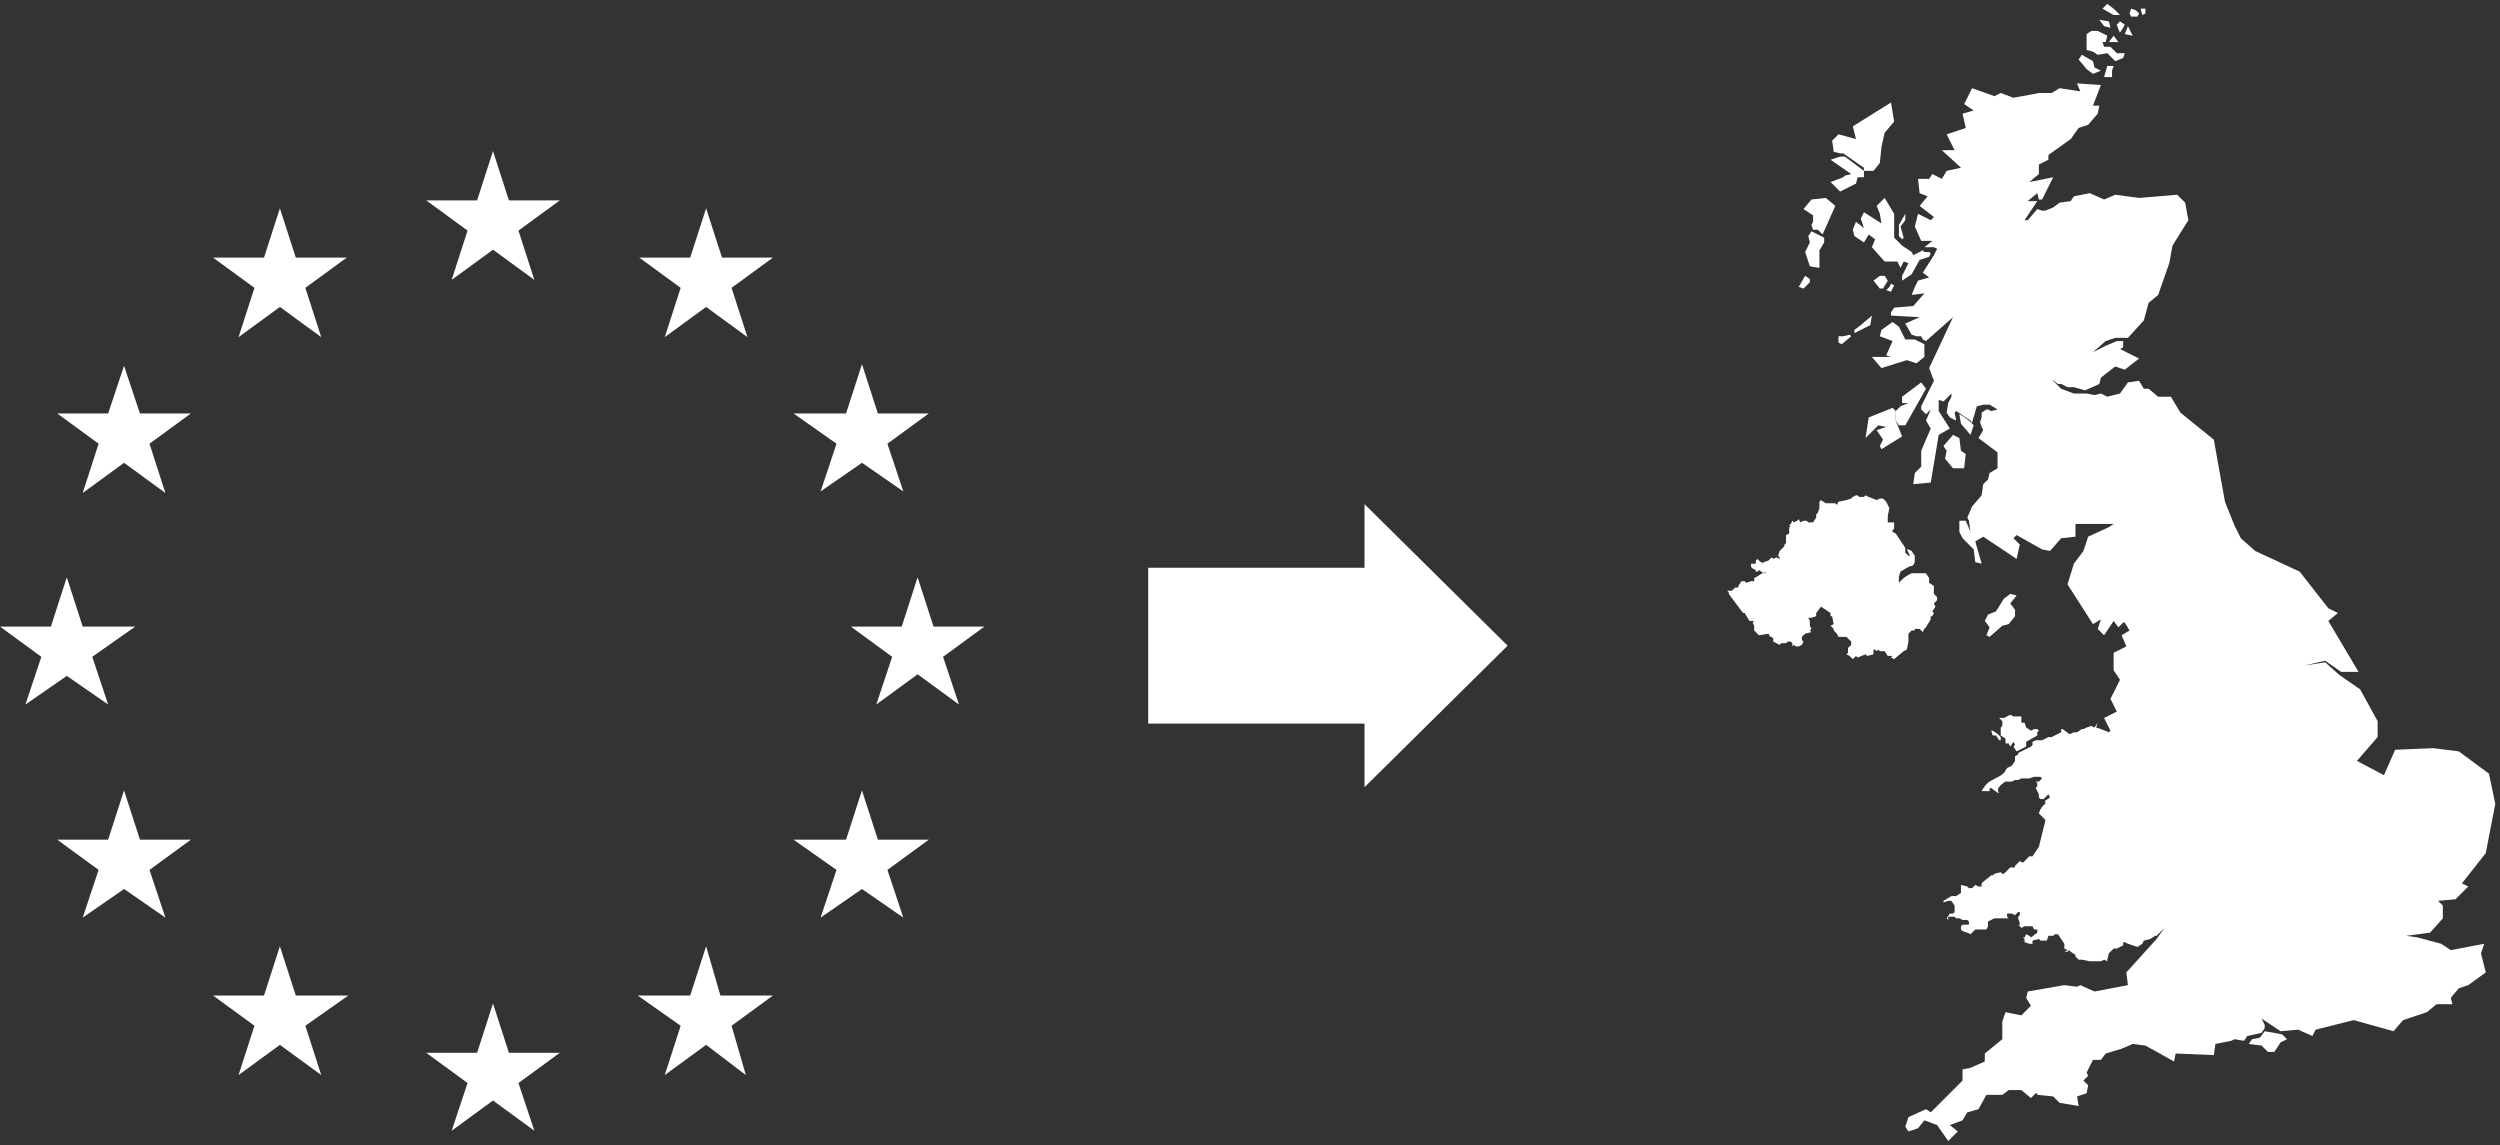 <?xml version="1.0" encoding="utf-8"?>
<!-- Generator: Adobe Illustrator 19.1.0, SVG Export Plug-In . SVG Version: 6.00 Build 0)  -->
<svg version="1.1" id="Layer_1" xmlns="http://www.w3.org/2000/svg" xmlns:xlink="http://www.w3.org/1999/xlink" x="0px" y="0px"
	 viewBox="0 0 157.2 72" style="enable-background:new 0 0 157.2 72;" xml:space="preserve">
<rect x="0" y="0" width="157.2" height="72" fill="#333333" stroke="none"/>
<style type="text/css">
	.st0{fill:#FFFFFF;}
	.st1{fill:#fff;stroke-width:0.5;stroke-linejoin:round;}
</style>
<path class="st0" d="M31,41.5"/>
<path class="st0" d="M31,40.6"/>
<polyline class="st0" points="28.4,17.6 31,15.7 33.6,17.6 32.6,14.5 35.2,12.6 32,12.6 31,9.5 30,12.6 26.8,12.6 29.4,14.5 
	28.4,17.6 "/>
<polyline class="st0" points="15,21.2 17.6,19.3 20.2,21.2 19.2,18.1 21.8,16.2 18.6,16.2 17.6,13.1 16.6,16.2 13.4,16.2 16,18.1 
	15,21.2 "/>
<polyline class="st0" points="7.8,23 6.8,26 3.6,26 6.2,27.9 5.2,31 7.8,29.1 10.4,31 9.4,27.9 12,26 8.8,26 7.8,23 "/>
<polyline class="st0" points="4.2,42.5 6.8,44.3 5.8,41.3 8.5,39.4 5.2,39.4 4.2,36.3 3.2,39.4 0,39.4 2.6,41.3 1.6,44.3 4.2,42.5 
	"/>
<polyline class="st0" points="8.8,52.8 7.8,49.7 6.8,52.8 3.6,52.8 6.2,54.7 5.2,57.7 7.8,55.9 10.4,57.7 9.4,54.7 12,52.8 
	8.8,52.8 "/>
<polyline class="st0" points="18.6,62.6 17.6,59.5 16.6,62.6 13.4,62.6 16,64.5 15,67.6 17.6,65.7 20.2,67.6 19.2,64.5 21.9,62.6 
	18.6,62.6 "/>
<polyline class="st0" points="32,66.2 31,63.1 30,66.2 26.8,66.2 29.4,68.1 28.4,71.1 31,69.2 33.6,71.1 32.6,68.1 35.2,66.2 
	32,66.2 "/>
<polyline class="st0" points="45.3,62.6 44.4,59.5 43.4,62.6 40.1,62.6 42.8,64.5 41.8,67.6 44.4,65.7 46.9,67.6 46,64.5 48.6,62.6 
	45.3,62.6 "/>
<polyline class="st0" points="55.2,52.8 54.2,49.7 53.2,52.8 49.9,52.8 52.6,54.7 51.6,57.7 54.2,55.9 56.8,57.7 55.8,54.7 
	58.4,52.8 55.2,52.8 "/>
<polyline class="st0" points="61.9,39.4 58.7,39.4 57.7,36.3 56.7,39.4 53.5,39.4 56.1,41.3 55.1,44.3 57.7,42.4 60.3,44.3 
	59.3,41.3 61.9,39.4 "/>
<polyline class="st0" points="51.6,30.9 54.2,29.1 56.8,30.9 55.8,27.9 58.4,26 55.2,26 54.2,22.9 53.2,26 49.9,26 52.6,27.9 
	51.6,30.9 "/>
<polyline class="st0" points="44.4,13.1 43.4,16.2 40.2,16.2 42.8,18.1 41.8,21.2 44.4,19.3 47,21.2 46,18.1 48.6,16.2 45.4,16.2 
	44.4,13.1 "/>
<g>
	<rect x="72.2" y="35.7" class="st0" width="14.8" height="9.8"/>
	<g>
		<polygon class="st0" points="85.8,31.7 85.8,49.5 94.8,40.6 		"/>
	</g>
</g>
<g id="layer1" >
	<g id="g10621">
	</g>
	<g id="g10134" transform="matrix(0.904,0,0,0.904,15.61,49.361)">
	</g>
	<g id="g9510" transform="translate(16.805,4.745)">
		<path id="path8766" class="st1" d="M108,34.3l0.2-0.4l0.5-0.2l0.5-0.8l0.4-0.3l0.4,0.1l-0.4,0.5l0.3,0.4l0,0.4l-0.4,0.5l-0.4,0.1
			l-0.8,0.7l-0.2-0.1l0.2-0.5L108,34.3z"/>
		<g id="g9251" transform="translate(-22,59)">
			
				<path id="path6821"  class="st1" d="
				M128.2-37.3l-0.4-0.2l-0.2-0.3l0.1-0.6l0.2-0.4l0-0.2l-0.5,0.5l-0.3-0.1l0,0.7l0.7,1.1l-0.7,0.4l-0.5,3l-1.1,0.1l0.1-0.7l0.4-0.4
				l0-1l0.6-1.4l-0.3-0.5l0.3-0.7l-0.3,0.3L126-38l0-0.2l0.8-1.6l-0.3-0.8l1.5-3.2l-1.7,1.5l-0.2-0.1l-0.1-0.2l-0.3,0l-0.3-0.1
				l-0.4-0.7l0.9-0.4l-1.8-0.1l0-0.2l0.2-0.3l1.2-0.1l0.7-0.8l-0.8,0.1l0.2-0.5l0.2-0.4l0.7-0.2l-0.4-0.3l0.7-1.1l0,0l0.2-0.4
				l-0.2-0.1l-0.3,0l-0.1,0l-0.2,0l0.5-0.4l-0.7,0l-0.4-0.9l0.2-0.8l0.8,0.4l0.2-0.2l-0.9-0.7l0.5-0.6l-0.5-0.2l-0.1-0.9l0.7,0
				l0.2-0.3l0.6,0.3l0.3-0.5l0.9-0.2l-1.2-1.1l0.8,0l-0.5-1l1.2-0.4l-0.2-0.9l0.7-0.2l-0.6-0.4l0.5-1l1.4,0.5l0.4-0.2l0.8,0.3
				l1.1-0.2l0.5-0.1l0.8,0l0.5-0.3L136-58l-0.2-0.5l1.5,0.1l-0.5,1.3l0.4,0l-0.1,0.5l-0.6,0.7l-0.6,0.2l-0.5,0.7l-1.4,1l0,0.3
				l-0.6,0.3l0,0.6l-0.6,0.5l1.5-0.3l-0.7,1.4l-0.2,0l-0.1-0.4l-0.6,0.5l0.6,0l-0.8,1.2l0.2,0l0.6-0.7l0.3,0.1l0.2,0l0.5-0.2
				l0.4-0.3l0.7-0.1l0.2-0.3l1-0.2l0.9,0.4l0.7-0.3l1.5,0.2l2.4-0.2l0.5,0.5l0.2,1.1l-1,1.6l-0.2,1.1l-0.7,2l-0.6,0.5l-0.3,1.1
				l-1,1.1l-0.8,0l-0.6,0.2l-0.8,0.7l0.8-0.4l0.7-0.3l0.4,0l0,0.4l-0.2,0.1l1.2,0.6l-0.9,0.7l-0.6-0.2l-0.9,0.7l-0.1,0.4l-0.9,0.4
				l-0.7-0.2l-0.4,0l-0.4-0.2l-0.2,0l-0.4-0.3l0.6,0.6l0.8,0.3l0.8,0l0.5,0.1l0.4-0.1l0.4,0.2l0.8-0.2l0.5-0.7l0.7-0.1l0.3,0.5
				l0.3,0l0.6,0.5l0.8,0l0.6,1l2.1,1.7l0.7,3.9l0.6,1.5l0.4,0.8l0.9,0.8l2.8,1.3l1.8,2.3l0.6,0.3l-0.6,0.5l1.9,3.2l-1.1,0l-1-0.7
				l-1.3,0.3l1.3-0.2l0.9,0.8l1.3,0.9l1.1,2l0,1l-1.3,1.5l1.7,0.9l0.7-1.6l2.4-0.1l1.6,0.2l1.9,1.4l0.4,1.9l-0.6,3.1L160-8.2
				l0.4,0.2l-0.8,0.8l-1.1,0.1l0.3,0.3l0,0.8L158-5.1l-1.5,0.2l0.7,0.1l1.5,0.4l0.6,0.4l2.1-0.4l-0.2,0.6l0.3,1.2l-1.1,0.8l-0.6,0.2
				L159.3-1l0.1,0.4l-0.9,0l-0.1,0l-0.6,0.5l-1.5,0.5l-0.6,0.7l-2.5-0.7L150.8,1l-0.2,0.4l-0.9-0.4l-1.1,0.1l-1.2-0.8l0.2,0.4l0,0.2
				l-0.2,0.3l-0.9,0.2l-0.2,0.3l-0.6-0.1l-0.2,0.1l-1,0.2l-0.1,0.7L142,2.5L141.9,3l-1.8-1l-0.8-0.1l-0.7,0.3l-1,0.3l-0.3,0.4
				l-0.5,0l-0.4,0.8l0.1,0.2l-0.3,0.3l0.3,0.3l-0.1,0.5l-0.6,0.2l0.1,0.6l-1.2-0.2l-0.4-0.4l-1-0.1L133.3,5l-0.1,0l-0.3,0.3
				l-0.6-0.5l-0.8,0l-0.4,0.3l-1,0L129.6,6l-0.7,0.2l-0.3,0.5l-0.8,0.3l0.5,0.4L127.7,8L127,7l-0.8-0.3l-0.4,0.5l-0.6,0.2l-0.2-0.3
				l0.2-0.6l1.1-0.5c0,0,0.3,0.2,0.3,0.2c0,0,2-2,2-2l0-0.7l0.5-0.1l0.9-0.4l0-0.5l1.1-0.9l0-1.1l0.2-0.6l1,0.2l0.6-0.6l-0.3-0.5
				l0.1-0.4l2.3-0.4l0.8,0.1l0.2-0.1l0.9,0.4l2.1-0.4l-0.1-0.8l1.9-2.1l0.5-0.7l-0.5,0.5l-0.1,0l-0.3,0.2l-0.4,0.1l-0.1,0.2
				l-0.3,0.2L139-4.4l-0.2-0.1l-0.1,0l0,0.2l-0.4,0.2l-0.2,0l-0.3,0.3l-0.1,0.4l0,0.1l-0.2-0.1l-0.2,0.1l-0.7,0l-0.5-0.1l-0.2,0
				l-0.2-0.2l0-0.1l-0.3-0.2l-0.1-0.1l-0.1,0.1l-0.2,0L135.2-4L135-4.1l0-0.3L134.6-5l-0.2,0l-0.1,0.1l-0.3,0l-0.1,0.3l-0.4,0
				l-0.1-0.1L133-4.6l0,0.2l-0.2,0l-0.3-0.1l0-0.2l-0.1-0.1l0.1,0l0.1-0.2l0.2,0.1l0.1,0.1l0.4-0.3l0-0.2l-0.1,0l-0.1,0l-0.1-0.2
				l-0.5,0l-0.2,0.1l-0.2-0.2l0.1,0l0-0.1L132.1-6l0-0.1l0.1-0.1l0-0.2l-0.1,0l-0.2,0.2l-0.2-0.1l-0.2,0l-0.1,0l0,0.2l0.1,0.1
				l-0.1,0L131-6l-0.4,0l-0.4,0.2l0,0.2l0,0.1l-0.1,0.2L130-5.3l-0.6,0L129.1-5l-0.2-0.1l-0.3-0.1l-0.1-0.1l0-0.2l0.1-0.1l0.1,0
				l0.1,0l0.2,0l0-0.2l-0.1-0.1l-0.3,0l-0.2-0.1l-0.2,0l-0.1-0.1l-0.1,0l-0.1,0l-0.1,0l-0.1,0l0,0.2l-0.1-0.1l0.2-0.3l0.2,0l0.1-0.1
				l0-0.4l-0.2-0.3l-0.2,0L127.4-7l0-0.1l0.5-0.3l0.3,0l0.3-0.2l0-0.4l0-0.1l0.4,0.1l0.1,0.1l0.2,0l0.2-0.2l0.2,0.1l0.2,0l0-0.2
				l0.1-0.1l0.5-0.4l0.1,0l0.1-0.1l0.4-0.1l0.1,0.1l0.1,0l0.1-0.1l0.3-0.3l0.3,0l0-0.1l0.3-0.3l0.2,0.1l0.4-0.4l0.2,0l0.4-0.6
				l0.4-1.6l0-0.1l-0.4-0.4c0,0,0.1-0.4,0.4-0.6c0-0.1,0-0.2,0-0.2l0.3-0.2l-0.1-0.2l-0.3,0.3l-0.2,0l-0.1-0.1l0-0.2l-0.1-0.2
				l-0.1-0.2l0.1-0.1l0-0.2l-0.1-0.1l0.2,0l0.2-0.2l-0.1-0.1l-0.4,0l-0.3,0.1l-0.2,0l-0.3,0l-0.2,0.1l-0.2,0l-0.2,0.1l-0.4,0
				c0,0-0.7,0.4-0.4,0.7c-0.1,0-0.1,0-0.1,0l-0.4-0.3c0,0-0.1,0-0.1,0.1c0,0.1,0,0.1,0,0.1l-0.5,0c0,0,0.2-0.4,0.5-0.6
				c0.3-0.2,0.9-0.4,1-0.7c0.1-0.2,0.2-0.2,0.2-0.2l0.2-0.1l0.2-0.3l0-0.3l0.2-0.1l0-0.1l0.8-0.4l0.1-0.1l0-0.2l0.2-0.1l0.4,0
				l0.4-0.2l0.2,0l0.6-0.3l0-0.2l0.1,0l0.4,0.3l0.1,0l0.2-0.1l0.2,0l0.3-0.2l0.1,0l0.2-0.1l0.3-0.1l0.2,0.1l0.2-0.3L137-18l0.3,0.1
				l0.5,0.2l0.1-0.1l-0.4-0.8l0.8-0.4l-0.4-0.8l0.6-1.2l-0.4-0.6l0-1.1l0.8-0.4l-0.3-0.7l0.5-0.3l-0.3-0.5l-0.1,0l-0.3,0.3l-0.3-0.4
				l-0.6,0.9l-0.4-0.4l0.2-0.6l-0.5,0.3l-1.6-2.5l0.4-1.3l0.6-0.8l0.3-0.9l1.3-0.6l0.3-0.2l-2.4,0l0,0.8l-0.9,0.1l-0.7,0.8l-0.5-0.1
				l-1.6-0.9l-0.2,0.2l0.4,0.4l-0.2,0.9l-2.1-1.4l-0.5,0.3l0.4,1.4l-0.4-0.1l-0.1-0.8l-0.7-0.7l-0.2-0.4l0-0.7l0.4,0l0.3,0.7
				l-0.1-0.7l-0.1-0.2l0.3-0.7l0.6-0.7l0.1-0.7l0.3-0.3l0.1-0.4l0.5-0.3l0-1l-1.2-0.9l0.3-0.5l-0.1-0.2l-0.1-0.3l0.1-0.3l0-0.3
				l0.3-0.2l0.1,0l0.2,0.1l0.4-0.1l-0.5-0.3l-0.4,0l-0.4,0.1l-0.3,1l0,0.1l-0.1-0.2l-0.9-0.6l-0.1,0.1L128.2-37.3z"/>
			<path id="path6763" class="st1" d="M126.5-47.6l-0.3,0.1l-0.3,0.1l-0.5,0.9l-0.6,0.4l0-0.3l0.4-0.8l-0.3-0.1l-0.2,0.4l-0.2-0.4
				l-0.8,0l-0.8-0.9l0.2-0.5l-0.4-0.3l-0.3,0.5l-0.6-0.4l-0.1-0.4l0.2-0.5l0.5,0.4l-0.2-0.6l0.2-0.4l1.1,0.7l-0.1-0.6l-0.2-0.5
				l0.5-0.5l0.6,1l0,1.5l0.5,0.5l0.6,0.4l0.1,0.2l0.6-0.3l0.1,0.1l0.3,0l0.1,0.1L126.5-47.6z"/>
			<path id="path6197" class="st1" d="M129.1-37.2c0.2,0.2,0.2,0.2,0.2,0.2l-0.2,0.6l-0.6-0.7l-0.1-0.6
				C128.6-37.6,128.9-37.4,129.1-37.2z"/>
			<path id="path6753" class="st1" d="M132-16.5l0.6-0.3l0-0.2l0-0.1l0.7-0.4l0-0.2l0.1-0.1l-0.1-0.1l-0.2,0l-0.2,0.1l-0.3-0.2
				l-0.1-0.3l-0.2,0l0-0.4l-0.5,0l-0.2-0.1l-0.4,0.2l-0.3,0l0.2,0.2l0,0.3l-0.1,0.1l0,0.5l0.3,0.2l0,0.3l0.2,0l0.1,0.2l0.2-0.3
				l0.1,0.2l-0.1,0.1L132-16.5z"/>
			<path id="path6755" class="st1" d="M130.4-17.8l0.1,0.3l0.2,0l0.2,0.3l0.1,0l0-0.2l-0.2-0.2l-0.3-0.2L130.4-17.8z"/>
			<path id="path6827" class="st1" d="M120.9-51.7l-0.6-0.6l0.8-0.3l0.1-0.1l0.4-0.1l-1.3-0.9l0.6-0.2l0.3,0l1.2,0.9l0,0.4l-0.4,0
				l-0.1,0.4L120.9-51.7z"/>
			<path id="path6829" class="st1" d="M124.1-57.3l-2.4,1.5l0.2,0.8l-1.1-0.3l-0.4,0.4l0.1,0.7l0.4,0.1l0.2,0l1,0.7l0.3,0.2l0,0.2
				L123-53l0.4-0.5l0.1-1l0.2-0.9l0.6-0.7L124.1-57.3z"/>
			<path id="path6831" class="st1" d="M120.6-50.8l-0.6-0.5l-0.9,0.1l-0.5,0.6l0.6,0.4l0,0.4l-0.1,0.2l0.1,0.3l0.3,0l0.3,0.3
				L120.6-50.8z"/>
			<path id="path6833" class="st1" d="M119.1-49.2l-0.2,0.3l0.1,0.4l-0.3,0.6L119-47l0.6,0.1l0-1.1l0.3-0.5l0-0.3L119.1-49.2z"/>
			<path id="path6835" class="st1" d="M118.7-46.4l0.3,0.2l0,0.2l-0.4,0.4l-0.3-0.1L118.7-46.4z"/>
			<path id="path6837" class="st1" d="M123-46.1l0.4-0.3l0.3,0l0.2,0.3l-0.3,0.5l-0.2,0L123-46.1z"/>
			<path id="path6839" class="st1" d="M124.1-45.9l0.2,0.1l-0.2,0.4l-0.3-0.1l0.2-0.2L124.1-45.9z"/>
			<path id="path6841" class="st1" d="M122.9-43.9l-0.1,0.6l-1,0.5l0-0.2l0.4-0.3L122.9-43.9z"/>
			<path id="path6843" class="st1" d="M121.5-42.7l0.1,0.1l-0.6,0.5l-0.2-0.1l0-0.4l0.3,0L121.5-42.7z"/>
			<path id="path6845" class="st1" d="M124.2-38.1l-1.5,0.6l-0.2,1.3l0.8-0.8l0.5,0.1l-0.6,0.2l0.2,0.3l0.2,0.3l-0.2,0.4l0.1,0.2
				l1.3-0.8l-0.4-1l0-0.6L124.2-38.1z"/>
			<path id="path6847" class="st1" d="M126-39.7l-1.2,0.9l0,0.4l0.4,0l-0.5,0.2l-0.3,0.3l0,0.6l0.2,0.3l0.4,0l1.3-2.3L126-39.7z"/>
			<path id="path6849" class="st1" d="M128-36.4l-0.6,0.7l0.2,0.3l-0.1,0.5l0.5,0.6l0.7,0l0.1-0.9l-0.3-0.2l-0.1-0.8L128-36.4z"/>
			<path id="path6851" class="st1" d="M124.6-48.9l0-0.7l0.4-0.7l0,0.4l-0.3,0.4l0.2,0.7l-0.1,0.1L124.6-48.9z"/>
			<path id="path6853" class="st1" d="M124.2-42.3l-0.8-0.3l0.1-0.4l0.7-0.5l0.4,0.3l0.4,0.8l0.6,0l0.6,0.3l0,0.8l-0.5,0.4l-0.6-0.2
				l-1.6,0.5l-0.6-0.7l1.2,0l-0.3-0.1L124.2-42.3L124.2-42.3z"/>
			<path id="path8256" class="st1" d="M146.6,1.9l0.2-0.3l0.5-0.1l0.3-0.4l0.6,0.1l0.5,0.1l0.3,0.3l-0.4,0.2l-0.4,0.6l-0.4,0
				l-0.4-0.4L146.6,1.9z"/>
			
				<path id="path8768"  class="st1" d="
				M113.9-26.4v-0.1l-0.1-0.1l0.1,0h0.2l0.2-0.2h0.2l0-0.1l0.2-0.3l0.2,0l0.1,0.1l0.3-0.1l0.2,0l0-0.2l0.2-0.1l0.3-0.2l0.2,0v-0.1
				l-0.1,0.1l-0.3-0.2l-0.1,0.1l-0.1,0l0-0.1l-0.2-0.1l-0.1-0.1l0-0.1v-0.1h0.3l0-0.2l0.1-0.1l0.1,0.1l0.1,0.1l0.1,0l0,0.1l0.1-0.1
				l0.3-0.1l0.2-0.2l0.1,0.1l0.2-0.1l0.2,0.1l0-0.1l-0.1-0.1l0.1-0.3l0.2-0.2l0.1-0.1v-0.1l0.1-0.1l0-0.2l0-0.1l0-0.2l0.2-0.1l0-0.1
				v-0.2l0-0.1l0.1,0l-0.1-0.1l0.1-0.1l0.1-0.2l0.1,0.1l0.2-0.1l0.1-0.1l0.1,0.2l0.2-0.1l0.2,0l0.1,0.1l0.3,0l0.2-0.3l0-0.2l0.1-0.1
				l0.1-0.3l0-0.2l0-0.2l0.1-0.1l0.3,0.2l0.3,0l0.3,0l0.1,0.1l0.1-0.2l0.5-0.1l0.3-0.1l0.1-0.1l0.2-0.1h0.1l0.1,0.1l0.3,0l0.1-0.1
				l0.2,0.1l0.5,0.2l0.2-0.1l0.2,0l0.2,0.2l0.2,0.4l-0.1,0.5l0,0.3l0,0.1l0.4,0l0,0.4l-0.1,0.1v0.1l0.2,0.1l0.2,0.3l0.2,0.3l0.2,0.3
				l0,0.3l0.2,0.2l0.1,0l-0.1-0.2l-0.1-0.2l0.1,0l0.2,0.1l0.2,0.3l0,0.4l-0.1,0.2l-0.3,0.1l-0.5,0.3l-0.1,0.3l0,0.4l0.3-0.3l0.3-0.2
				l0.2-0.1h0.5l0.4,0l0.2,0.3l0,0.3l0.3,0.2l0,0.5l0.2,0.2l0,0.2l-0.2,0.2l0.1,0.2l-0.2,0.3l0.1,0.1l-0.1,0.2l-0.1,0l0,0.2
				l-0.3,0.5l-0.1,0.1l-0.1,0.2l-0.2-0.2h-0.3l0,0.1l-0.2,0l-0.2,0.2l0,0.5l-0.1,0.5l-0.2,0.1l-0.6,0.5l-0.2-0.1l0.1-0.1l-0.3,0
				l-0.2-0.3l-0.3,0l-0.1-0.1l-0.1,0.1l-0.1-0.1h-0.1l0,0.3l-0.4,0.1l-0.1-0.1l-0.5,0.2l-0.1-0.1l-0.2,0.2l-0.2-0.2l-0.2-0.1
				l0.1-0.1l0-0.3l0.2-0.2l0-0.2l-0.3-0.3h-0.2l-0.3,0l-0.1-0.2l-0.2-0.2l0-0.1l-0.1-0.1l-0.1-0.1l0.2-0.1l-0.1-0.5h-0.1l0-0.2
				l-0.6-0.4l-0.3,0.4l0,0.2l-0.3,0.1l-0.2,0l0.1,0.2l0,0.3l0.1,0.2l-0.1,0.1l0.1,0.1l-0.4,0.1l-0.2,0.2l0,0.2l0.1,0.1l-0.1,0.2
				l-0.2,0.1h-0.2l-0.1-0.1l-0.1,0.1l0-0.2l-0.1-0.1l-0.2,0l-0.1,0.1l-0.3,0l-0.1,0.1l-0.4-0.2l0-0.2l-0.1-0.1l-0.1,0l-0.1-0.2
				l-0.6,0.1l-0.3-0.3l0-0.3l-0.1-0.2l0.1-0.1l-0.3,0l-0.3-0.5h-0.1L113.9-26.4L113.9-26.4L113.9-26.4z"/>
		</g>
		<path id="path9319" class="st1" d="M114.8-0.1l-0.4-0.3L113.9-1l0.2-0.3l0.7,0.4l0.1,0.4l0.4,0.2L114.8-0.1z"/>
		<path id="path9321" class="st1" d="M115.5,0.1l0.2-0.7h0.4L116-0.3l0,0.4L115.5,0.1z"/>
		<path id="path9323" class="st1" d="M115.1-1.3l-0.3-0.2l-0.4-0.1v-1l0.3-0.2l0.4,0l0.6,0.3l-0.1,0.4l-0.2,0l0.1,0.3h0.4l0.4,0.4
			h0.5l-0.1,0.3l-0.5,0.2l-0.5-0.5L115.1-1.3z"/>
		<path id="path9325" class="st1" d="M116.1-3.8l-0.7-0.4l0.3-0.3l0.4,0.3l0.4,0.4L116.1-3.8z"/>
		<path id="path9327" class="st1" d="M116.4-2.9l-0.1-0.3l0.2-0.2l0.3,0.2L116.7-3l-0.2,0.3L116.4-2.9z"/>
		<path id="path9329" class="st1" d="M117.1-3.9l0.1-0.3l0.3,0.1l0.2,0.2l-0.1,0.2l-0.4,0L117.1-3.9z"/>
		<path id="path9331" class="st1" d="M117.8-4.2h0.3v0.3l-0.2,0.1L117.8-4.2z"/>
		<path id="path9333" class="st1" d="M117-3.1l-0.2,0.5l0.5,0.1L117-3.1z"/>
		<path id="path9335" class="st1" d="M116.4-2.1h-0.6l0.3-0.4L116.4-2.1z"/>
		<path id="path9337" class="st1" d="M115.2-3.5l0.6,0.1l0.1,0.4l-0.4-0.1L115.2-3.5z"/>
	</g>
</g>
</svg>
